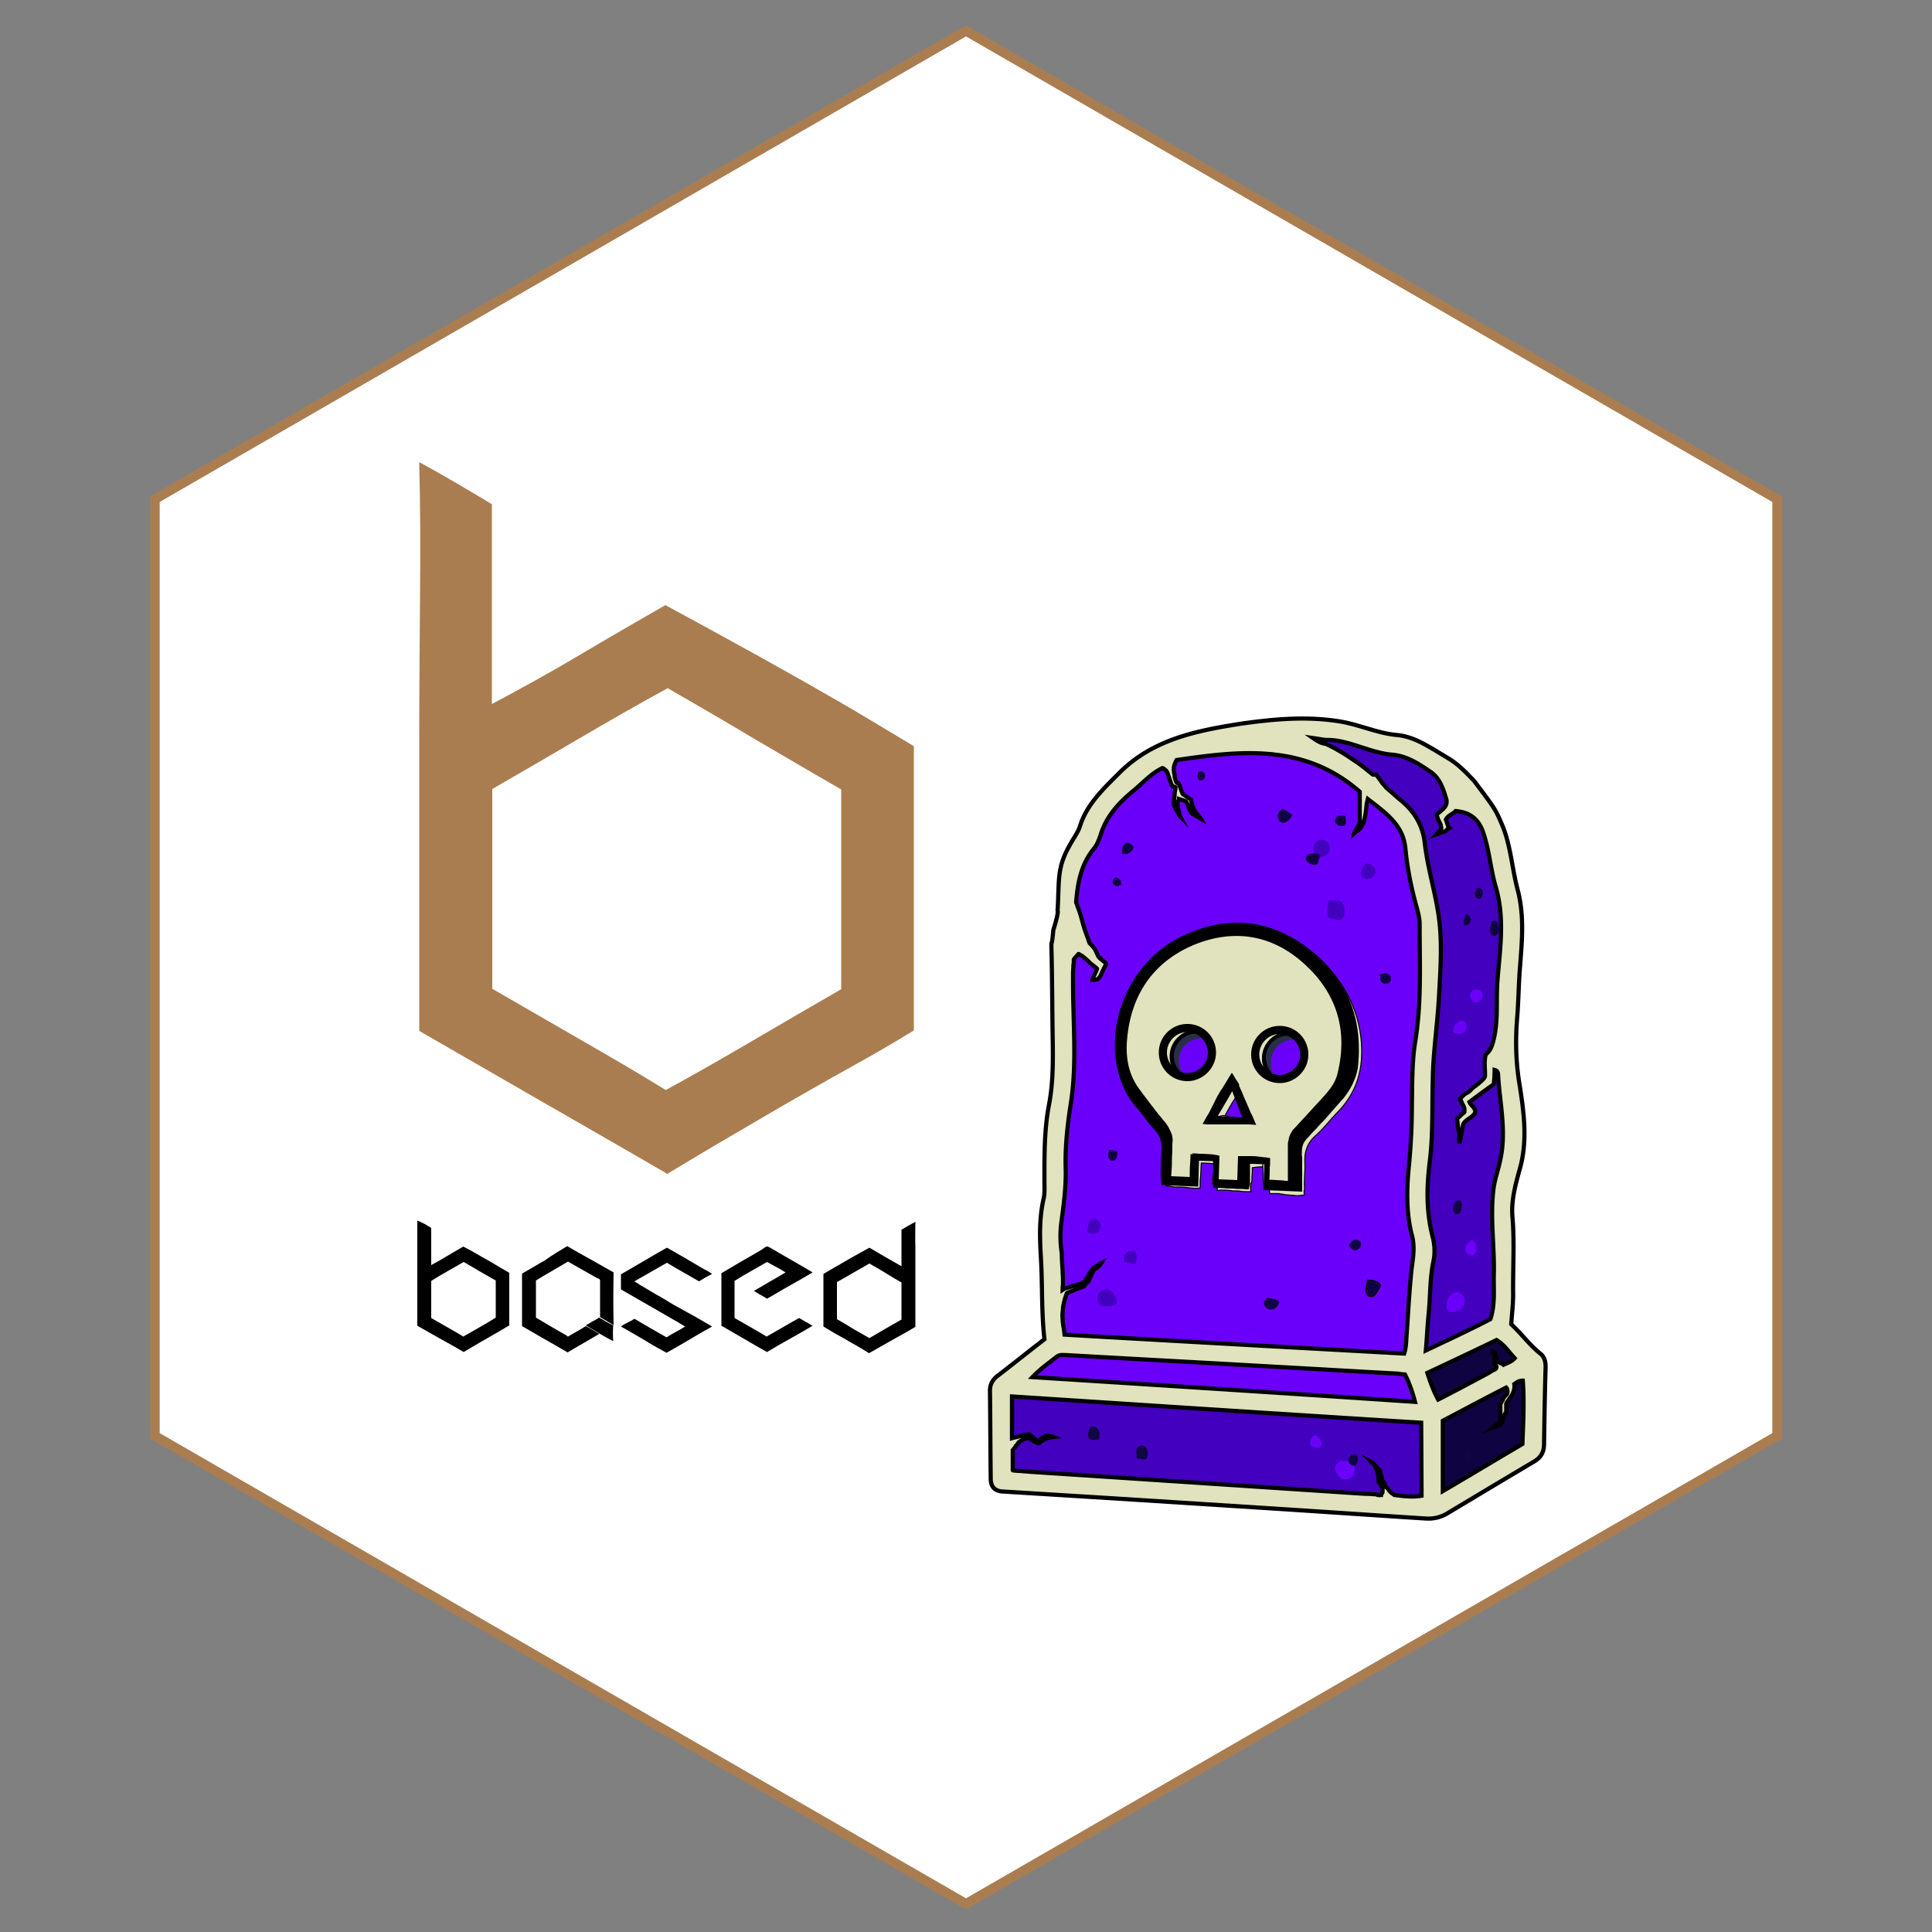<svg xmlns="http://www.w3.org/2000/svg" xmlns:xlink="http://www.w3.org/1999/xlink" xml:space="preserve" id="Capa_1" x="0" y="0" enable-background="new 0 0 500 500" version="1.1" viewBox="0 0 500 500">
  <rect x="0" y="0" width="500" height="500" fill="#808080" stroke="none"/>
  <defs>
    <path id="reuse-0" fill="#fff" stroke="#aa7d50" stroke-miterlimit="10" stroke-width="2.46" d="M40.1 129.2v242.4L250 492.7l209.9-121.1V129.2L250 8z"/>
  </defs>
  <style>
    .st10,.st5,.st6{stroke:#000;stroke-width:.269;stroke-miterlimit:10}.st5,.st6{fill:#6b00fa}.st6{fill:#4300bf}.st10{fill:#100342}.st11{fill:#4300bf}.st12{fill:#6b00fa}.st13{fill:#100342}.st14{fill:#100641}.st15,.st16{fill:#e0e3bd;stroke:#000;stroke-width:.269;stroke-miterlimit:10}.st16{stroke-width:1.077}
  </style>
  <use xlink:href="#reuse-0" stroke-miterlimit="10" stroke-width="2.46"/>
  <defs>
    <filter id="Adobe_OpacityMaskFilter" width="422.2" height="487.5" x="38.9" y="6.6" filterUnits="userSpaceOnUse">
      <feFlood flood-color="#fff" flood-opacity="1" result="back"/>
      <feBlend in="SourceGraphic" in2="back"/>
    </filter>
  </defs>
  <mask id="SVGID_1_" width="422.2" height="487.5" x="38.9" y="6.6" maskUnits="userSpaceOnUse">
    <g filter="url(#Adobe_OpacityMaskFilter)">
      <path fill="none" stroke="#fff" stroke-miterlimit="10" stroke-width="2.46" d="M40.1 129.2v242.4L250 492.7l209.9-121.1V129.2L250 8z"/>
    </g>
  </mask>
  <use xlink:href="#reuse-0" stroke-miterlimit="10" stroke-width="2.46" mask="url(#SVGID_1_)"/>
  <path fill="#aa7d50" d="M127.3 130.5v51.7c7.9-4.2 15.5-8.4 22.9-12.8 7.4-4.4 14.7-8.6 22-12.8 8.1 4.4 16.2 8.8 24.3 13.3 8.1 4.5 16.2 9.1 24.3 13.8l15.7 9.4v73.6c-2.7 1.6-5.3 3.2-7.9 4.7-2.6 1.5-5.4 3.1-8.3 4.7-7.9 4.4-15.8 8.9-23.8 13.6-7.9 4.6-15.9 9.3-23.8 14.1-10.8-6.3-21.5-12.4-32.1-18.5-10.6-6.1-21.3-12.3-32.1-18.5v-75.7c0-12.1.1-24.2.2-36.3.1-12.1.1-23.7-.2-34.7v-.5c6.8 3.7 13 7.4 18.8 10.9zm45.5 47.6c-7.7 4.2-15.2 8.5-22.7 12.9s-15.1 8.8-22.7 13.2v51.7c7.7 4.4 15.2 8.8 22.7 13.1 7.5 4.3 14.9 8.6 22.2 13.1 7.7-4.2 15.2-8.5 22.7-12.9s15.1-8.8 22.7-13.2v-51.7c-7.7-4.4-15.1-8.8-22.5-13.1-7.3-4.4-14.8-8.7-22.4-13.1z"/>
  <path d="M111.6 317.8v9.6c1.5-.8 2.9-1.6 4.2-2.4 1.4-.8 2.7-1.6 4.1-2.4 1.5.8 3 1.6 4.5 2.5 1.5.8 3 1.7 4.5 2.6l2.9 1.7V343l-1.5.9-1.5.9c-1.5.8-2.9 1.7-4.4 2.5-1.5.9-2.9 1.7-4.4 2.6-2-1.2-4-2.3-6-3.4s-4-2.3-6-3.4v-27.2c1.4.5 2.5 1.2 3.6 1.9zm8.4 8.8-4.2 2.4c-1.4.8-2.8 1.6-4.2 2.5v9.6l4.2 2.4c1.4.8 2.8 1.6 4.1 2.4l4.2-2.4c1.4-.8 2.8-1.6 4.2-2.5v-9.6l-4.2-2.4c-1.3-.8-2.7-1.6-4.1-2.4zm26.8-4.1c2 1.2 4 2.3 6 3.4s4 2.3 6 3.4c-.1 4.5-.1 9 0 13.6-.1 0-.2 0-.2-.1-.1 0-.1-.1-.2-.1l-1.5-.9c-.5-.3-1-.6-1.6-.9v-9.6s0-.1-.1-.2-.2-.1-.3-.2c-.1-.1-.2-.1-.3-.1-.1 0-.2-.1-.2-.1-1.2-.7-2.5-1.4-3.7-2.1-1.2-.7-2.5-1.4-3.7-2.1-1.4.8-2.7 1.6-4.1 2.4-1.4.8-2.8 1.6-4.2 2.5v9.6c1.3.8 2.6 1.5 3.9 2.3s2.6 1.5 4 2.3l.2.2c.1.1.2.1.2.1s.1 0 .2-.1.2-.1.3-.2l2.1-1.2c.7-.4 1.4-.8 2-1.2.6.3 1.2.6 1.8 1 .6.4 1.2.7 1.7 1-1.4.8-2.7 1.6-4.1 2.4-1.4.8-2.8 1.6-4.1 2.4-2-1.2-4-2.3-5.9-3.4-2-1.1-3.9-2.3-5.9-3.4v-13.6c2-1.1 3.9-2.3 5.9-3.4 1.9-1.4 3.8-2.5 5.8-3.7zm11.9 20.5c-.1 1.4-.1 2.8 0 4.1-1.2-.6-2.4-1.3-3.6-2-1.2-.7-2.3-1.4-3.5-2.1.6-.3 1.2-.7 1.7-1 .6-.3 1.2-.6 1.7-1 .6.3 1.2.6 1.8 1 .7.4 1.3.7 1.9 1zm13.9-20.1c1.5.8 2.9 1.7 4.4 2.5 1.5.9 2.9 1.7 4.4 2.6.5.3 1 .6 1.5.8.5.3 1 .6 1.4.9-.6.3-1.2.6-1.7.9-.6.3-1.1.7-1.7 1l-4.2-2.4c-1.4-.8-2.8-1.6-4.1-2.4l-4.2 2.4-4.2 2.4c.2.2.4.3.6.4.2.1.4.2.6.4 1.5.9 2.9 1.7 4.4 2.6 1.5.8 2.9 1.7 4.4 2.6 1.3.7 2.5 1.4 3.8 2.1 1.3.7 2.5 1.4 3.9 2.2.4.2.8.5 1.2.7.4.2.8.5 1.2.7-2 1.1-3.9 2.2-5.9 3.4-1.9 1.1-3.9 2.3-5.9 3.4-2-1.1-4-2.2-5.9-3.4-1.9-1.1-3.9-2.3-5.9-3.4.5-.4 1.1-.7 1.7-1 .6-.3 1.2-.6 1.8-1 1.4.8 2.7 1.6 4.1 2.4l4.2 2.4c.8-.5 1.6-1 2.4-1.4.8-.4 1.6-.9 2.4-1.4-.3-.2-.7-.4-1-.6-.3-.2-.7-.4-1-.6-2.4-1.4-4.9-2.8-7.3-4.2-2.4-1.4-4.9-2.8-7.3-4.2v-3.9c2-1.2 4-2.3 6-3.5 1.9-1.1 3.9-2.3 5.9-3.4zm37.7 6.4c-2 1.2-3.9 2.3-5.9 3.4-2 1.1-3.9 2.3-5.9 3.4-.5-.3-1.1-.7-1.7-1-.6-.3-1.1-.7-1.7-1 1.4-.8 2.7-1.6 4.1-2.4 1.4-.8 2.8-1.6 4.1-2.4-.8-.5-1.6-1-2.4-1.4-.8-.4-1.6-.9-2.4-1.3l-4.2 2.4c-1.4.8-2.8 1.6-4.2 2.5v9.6l4.2 2.4c1.4.8 2.8 1.6 4.1 2.4l4.2-2.4c1.4-.8 2.7-1.6 4.2-2.4l3.5 2c-2 1.2-3.9 2.3-5.9 3.4-2 1.1-3.9 2.2-5.9 3.4-2-1.1-3.9-2.2-5.9-3.4-2-1.1-3.9-2.3-5.9-3.4v-13.6l5.1-3c1.7-1 3.5-2 5.2-3 .2-.2.5-.3.7-.5.2-.2.5-.3.7-.4.2 0 .3 0 .5.1l.6.3c1.8 1.1 3.6 2.1 5.5 3.2 1.8 1 3.6 2.1 5.3 3.1zm23.1-11.1c1.1-.7 2.2-1.3 3.5-2v.1c0 2-.1 4.2 0 6.4v20.7c-2 1.2-4 2.3-6 3.4s-4 2.3-6 3.4c-1.5-.9-2.9-1.8-4.4-2.6-1.5-.9-2.9-1.7-4.4-2.5l-1.5-.9-1.5-.9v-13.6l2.9-1.7c1.5-.9 3-1.7 4.5-2.6 1.5-.8 3-1.7 4.5-2.5 1.4.8 2.7 1.6 4.1 2.4l4.2 2.4v-9.5zM225 327l-4.2 2.4c-1.4.8-2.7 1.6-4.2 2.4v9.6c1.4.8 2.8 1.6 4.2 2.5l4.2 2.4c1.4-.8 2.7-1.6 4.1-2.4l4.2-2.4v-9.6c-1.4-.8-2.8-1.6-4.2-2.5-1.3-.8-2.7-1.6-4.1-2.4z"/>
  <g id="Color_Stone_1_">
    <path d="M272.8 333.9c.8-11.3.5-22.9 1.9-34.5.8-6.3 2.1-12.5 2.6-18.8.7-8.6-.2-17.2-.4-25.9-.1-2.5-.3-5.1.3-7.6.3-1.3.8-2.6 2.2-2.9 2.3-.5 1.7-1.8 1.2-3.2-.5-1.6-1-3.1-1.6-4.6-3.2-7.9-.5-15 3.4-21.7 3.3-5.7 7.7-10.8 12.3-15.6 5.1-5.4 11.5-8.1 18.9-8.2 1.4 0 2.8-.1 4.3-.2.7-.1 1.4-.1 2.2-.1.6-.1 1.3 0 2-.1.2-.1.4-.1.6-.2.4 0 .8.1 1.1.1.8.1 1.6.2 2.4.4 1.6.3 3.1.5 4.7.9 3.1.6 6.2 1.3 9.3 2.2 1.7.4 3.3.9 4.9 1.7 2.9 1.6 4.9 4.2 7.6 5.9 1.9 1.2 4 1.9 5.7 3.3 1.9 1.6 3.2 3.8 4.4 6 1.3 2.4 2.6 4.7 3.4 7.3.2.6.4 1.3.6 2 .6 2.7 1 5.5 1.3 8.3.3 2.7.7 5.5 1.6 8.2.2.6.5 1.3.8 1.9.1.3.3.5.3.8 0 .4-.1.8-.1 1.1-.1 8.1-.8 16.2-.9 24.3-.3 13.1-1.2 26.3-2.6 39.4-.3 2.3.1 4.6.6 6.8 1.6 6.6 2 13.1 1.1 19.9-.8 5.7-.8 11.6-1.2 17.4-.2 2.6-1.6 3.7-4.1 3.7-3 .1-5.7-1.2-8.6-1.2-4.1-.1-8.1.9-12.2 1.3-6.8.6-13.3-.6-20-1.4-1.2-.1-2.3-.6-3.5-.6-1.2 0-2.4.1-3.7 0-.6-.1-1.2-.1-1.8-.2-.4-.1-.6-.3-1-.3-1.6-.2-3.2-.2-4.8-.3-1.6-.1-3.2-.2-4.8-.2-3.2-.2-6.5-.3-9.7-.4l-9.7-.3c-.8 0-1.6-.1-2.4-.1-.8 0-1.6-.2-2.4-.1-.2.1-.4.2-.6.2-.8.2-1.7.1-2.4-.1-2.4-.6-3-3.2-3-5.3-.1-1.5.1-2.9.2-4.4-.4-1.3-.4-2.8-.4-4.6z" class="st5"/>
    <path d="M372.1 379.1c-.4 2.8-.1 6-.9 9-.3 1.2-.6 2.3-1.9 2.8-1.2.4-2.1-.1-2.7-1.2-.4-.8-1.2-.7-1.9-.8-6.1-.4-12.2-.8-18.2-1.1-20.8-1.1-41.5-2.2-62.3-3.2-5.8-.3-11.6-.4-17.4-.8-1.6-.1-4.7 0-5.1-2.1-.1-.6-.5-1.2-.6-1.8-.4-1.3-.4-2.8-.4-4.2l-.3-9.7c0-.5 0-1.1-.1-1.6 0-.4-.1-.6-.3-.9-.4-.8-.1-1.7.5-2.4.7-.9 1.7-1.2 2.7-.8 3.3 1.2 6.8 1 10.2 1.2 15.9.9 31.9 1.6 47.9 2.4 14.5.7 29 1.5 43.5 2.2 5 .3 6.9 2.3 6.9 7.4.2 1.8.3 3.5.4 5.6z" class="st6"/>
    <path d="M325.8 350.3c-4.9-.2-9.9-.4-14.7-1.1-3.1-.5-6.1-1.2-9.3-1.6-3.3-.4-6.8-.5-10.1-.5-5.1-.1-10.3-.2-15.3 1.1s-9.8 4-12.4 8.4c4.7 3.4 10.8 3.9 16.6 4.2l10.7.6c26.2 1.5 52.4 2.9 78.6 3-.8-2.5-1.6-5-2.5-7.5-.8-2.2-1.8-4.8-4.4-5.3-.9-.2-1.7 0-2.6.1-1.5 0-3.1-.1-4.6-.2-6.4-.2-12.9-.5-19.3-.7-3.5-.2-7.1-.4-10.7-.5z" class="st5"/>
    <path d="M385.4 345.8c.8-.4 1.7-.9 2.2-1.6.5-.8.5-1.7.6-2.5l.6-10.6c.3-4 .5-8 .4-12-.1-3.8-.4-7.5-.2-11.3.2-3.4.9-6.8 1.3-10.3 1.3-12.2-1.5-24.4-1-36.7.2-4.5.9-9 1.2-13.6.8-12.3-1.3-24.9-6.2-36.2-.4-1-.9-1.9-1.7-2.6-1.1-.9-2.5-1-3.7-1.7-1.7-1-2.3-3.1-3.2-4.8-2.3-4.4-6.6-7.4-11.3-9.1-4.7-1.7-9.6-2.2-14.5-2.6-3.4-.3-6.9-.6-10.3-1-1.7-.2-4.1.4-3.8 2 5 3.7 10.7 6.4 15.9 9.7s10.2 7.6 12.7 13.3c1.1 2.4 1.6 5.1 2.2 7.7 1.6 7.5 3.2 15.1 3.6 22.8.3 5.6-.1 11.3-.5 16.9-.5 7.4-.8 14.8-1.1 22.2-.3 7.4-.5 14.8-.6 22.2-.2 7.4-.2 14.8-.2 22.2 0 3.7.1 7.4.1 11.1 0 1.8.1 3.7.1 5.5.1 1.7-.1 3.6.1 5.4.4 2.6 3.3 2.3 5.2 1.5 3.3-1.5 6.6-3.2 9.9-4.8.4-.3 1.6-1.1 2.2-1.1z" class="st6"/>
    <path d="M371.3 363.6c.2.4.5.8.9.8.3 0 .5-.2.8-.3 2.5-1.7 4.5-3.9 7.2-5.2 1.8-.9 3.8-1.2 5.7-1.8 2.7-.9 5.1-2.5 7.5-4 .9-.5 1.8-1.3 1.7-2.4-.1-.4-.3-.7-.5-1-1.3-1.8-3-3.4-4.8-4.7-.4-.3-.8-.5-1.2-.5-.5-.1-1.1.2-1.6.4a641 641 0 0 0-11.7 5.9c-1.9 1-3.9 2-5.8 3-1.6.8-3 1.4-1.9 3.3 1.3 2.3 2.6 4.4 3.7 6.5zm1.7 23.2c.1.4.1.8.3 1.1.6.6 1.6.3 2.4-.2 6.5-3.7 13-7.3 19.5-11 .6-.4 1.3-.8 1.8-1.4.4-.7.5-1.6.5-2.4l.6-13.1c.1-1.2.1-2.6-.6-3.6-.8-1.1-2.2-1.4-3.5-1.2s-2.5.8-3.6 1.5c-5.2 2.9-10.4 5.8-15.7 8.6-1.7 1-3.8 1.6-3.7 3.9.2 2.6.6 5.3.9 7.9.2 1.7.4 3.3.5 5 .3 1.6.6 3.3.6 4.9z" class="st10"/>
    <path d="M343.5 217.9c1 .9.9 2.6-.2 3.4s-2.8.3-3.3-1 .4-2.8 1.7-3c.7 0 1.3.1 1.8.6zm8.8 7.6c-.1.3-.1.5-.1.8.1.5.4.9.8 1 1.1.6 2.8-.3 3-1.6.1-1.3-1.3-2.5-2.5-2.2-.1-.1-.3.1-.3.2-.6.6-.7 1.1-.9 1.8zm-5.4 7.5h-2.4c-.2 0-.4 0-.6.2-.1.1-.1.3-.2.4-.1.6-.2 1.2-.2 1.9-.1.8-.1 1.7.6 2.1.4.2.9.2 1.3.3.4.1.7.3 1.1.3.8 0 1.2-.8 1.4-1.6.2-.8.2-1.6-.2-2.4-.4-.8-1.1-1.3-1.9-1.2" class="st11"/>
    <path d="M383.3 256.5c-.5-.5-1.2-.5-1.9-.3-.6.2-1 .9-1 1.5 0 .5.4 1.1.8 1.5.6.6 1.7.1 2.1-.5.5-.6.5-1.6 0-2.2zm-3.8 9c-.1-.3-.3-.9-.5-1.1-.3-.3-1-.2-1.3 0l-.9.6-.3.3c-.2.3-.2.5-.3.9 0 .2-.2.9 0 1 .6.4 1.5.5 2.3.2.6-.3 1.1-1.1 1-1.9z" class="st12"/>
    <path d="M286.7 333.6c-1 0-2 .5-2.5 1.3-.5.9-.3 2.1.4 2.7.8.7 3.4.6 4.2-.1s-.3-1.9-.7-3c-.6-.4-1.3-.8-2-1.1m-4-17.7c-.3.9-.6 1.7-.8 2.6-.1.2-.1.4.1.5.2.3.5.3.8.4.8.1 1.7.1 2.2-.5.2-.2.3-.4.3-.6.3-.9.1-1.9-.6-2.4-.8-.5-1.9-.2-2.1.6m12.1 8.3c-.1-.3-.3-.7-.6-.8-.2-.1-.4 0-.6 0h-.6c-.2 0-.3 0-.4.1-.2.1-.4.4-.6.6-.1.1-.2.1-.2.2-.2.3-.2.6-.2 1 0 .1 0 1 .1 1 .5.1 2.4.3 3 .4.3.1-.6.2-.3-.1.1-.1.2-.2.3-.4.1-.7.3-1.4.1-2z" class="st11"/>
    <path d="M346.8 382.4c1 .8 2.7.5 3.4-.5.5-.8.4-1.8.3-2.8-.1-.3-.1-.5-.3-.7-.2-.2-.4-.2-.7-.2-.8-.1-1.4-.1-2.2-.1h-.3c-.3.1-.5.3-.8.5-.5.5-.8 1.2-.6 1.9.2.7.6 1.4 1.2 1.9zm-6.8-10.5c-.8.3-1.1 1.2-.9 2 .4.4 1 .7 1.6.8s1.2-.3 1.3-.9c.1-.5-.2-.9-.4-1.3-.3-.4-.6-.9-1.1-1-.5-.1-1.1.3-.9.8m38.1-37.8c-.9-.3-1.8.1-2.4.8-.6.7-.9 1.6-.9 2.5-.1.5 0 1 .3 1.3.4.5 1.1.5 1.7.4 1.2-.2 2.3-1.1 2.6-2.2.3-1.1-.4-2.6-1.6-2.7.7-.2-.3-.7.3-.1zm3.8-13.6c-1.1.2-2.2 1-2.3 2.2-.1 1.1 1.2 2.2 2.2 1.7 1-1 .9-2.9-.2-3.8" class="st12"/>
    <path d="M346.2 211.3c-.6.2-.9 1-.6 1.6.3.6 1 .9 1.7.9.3 0 .7-.1.9-.4.1-.2.1-.3.1-.5 0-.6 0-1.2-.2-1.8-.6-.1-1.2-.1-1.8.1m-6.1 9.6c-.5.1-1 .1-1.5.3-.4.2-.8.7-.8 1.2.1.6.8 1.1 1.3 1.3.5.2 1.1.4 1.6.1s.3-1 .6-1.5c.1-.2.3-.3.3-.5.1-.4-.4-.6-.8-.7s-.8-.1-1-.4m-7.7-11.4c-.5.3-1 .6-1.3 1.1-.5.9-.1 2.4.9 2.6 1 .2 1.9-.7 2.5-1.6.1-.1.1-.2.1-.3 0-.1-.1-.2-.2-.3-.6-.4-1.2-.9-1.8-1.2-.2-.1-.4-.2-.5 0m-41.2 9.2c-.3.6-.4 1.4-.3 2.2.5.3 1.1.2 1.6 0 .5-.3.9-.6 1.2-1.1.1-.1.2-.2.2-.4s-.1-.4-.3-.6c-.3-.4-.8-.6-1.2-.7-.5-.1-1 .3-1.1.8m-2.5 8.6c-.4.2-.5.9-.2 1.3s.9.5 1.3.5c.3-.1.7-.2.8-.4.2-.4-.1-.9-.4-1.2-.3-.4-.8-.8-1.3-.6m21.6-27.3c-.2.5-.2 1.2-.1 1.8.3.4.9.5 1.3.3.4-.3.6-.8.6-1.3-.1-.6-.8-1.2-1.3-.9m46.8 52.7c-.4.6-.2 1.6.4 2 .6.4 1.6.2 2-.4.2-.3.2-.8.1-1.2-.2-.5-.8-.9-1.4-.9-.6-.1-1.2.2-1.6.6.2.1.4.2.6.2" class="st13"/>
    <path d="M353.9 331.5c-.1.8-.4 1.6-.4 2.4 0 .8.5 1.7 1.3 1.7.7 0 1.2-.6 1.5-1.2.3-.4.5-.8.7-1.2.2-.2.3-.5.2-.8l-.3-.3c-.9-.6-2-.9-3.2-.8" class="st10"/>
    <path d="M349.1 322.2c.3.6.7 1.2 1.3 1.3 1 .3 2.2-.9 1.8-1.9s-2.2-1-2.6 0m-22.4 15c-.4 1 .4 2.2 1.5 2.3 1 .2 2-.7 2.3-1.7.1-.2.1-.4-.1-.5-.1-.2-.3-.2-.5-.3-.9-.2-1.8-.4-2.6-.7l-.3.9" class="st14"/>
    <path d="M287 297.8c-.1.5-.3 1-.2 1.5.1.5.4 1 .9 1.1.5.2 1.1-.3 1.3-.8.2-.5.2-1.1.2-1.7l-1.9-.3" class="st13"/>
    <path d="M281.8 370.3c-.2.7-.4 1.6.2 2.1.6.5 1.6.1 2.4.2.2-.6.2-1.3.1-2-.2-.6-.6-1.3-1.3-1.4-.7-.2-1.4.4-1.4 1.1h.5m11.8 4.6c0 .9 0 1.7.1 2.5.6.1 1.2.2 1.9.3.2 0 .4.1.5-.1s.2-.3.3-.5c.2-.9.2-1.9-.4-2.6-.6-.6-2-.5-2.2.4m55.4 1.6c-.6.5-.9 1.3-.6 2 .3.7 1.3 1.1 1.9.6.3-.6.5-1.2.4-1.9s-1-1.1-1.5-.7m29.3.1c-.1.4-.2.9 0 1.3s.8.7 1.1.4c.2-.1.2-.3.3-.4.2-.5.3-1 .3-1.5-.1-.5-.4-1-.9-1-.5-.1-1 .4-.9.9m-2.8-64.5c-.1.5-.3 1-.2 1.5.1.5.5 1 1 .9.8 0 1.1-.9 1.2-1.7.1-.6.1-1.5-.5-1.8-.6-.3-1.2.4-1.6 1" class="st14"/>
    <path d="M381.8 230.6c-.1.5-.2 1 .1 1.5.2.4.8.7 1.2.4.2-.1.3-.3.4-.5.2-.4.3-.9.2-1.3-.1-.4-.4-.9-.9-.9-.4-.1-.9.4-.8.8m-3.2 7.2c0 .6 0 1.1.1 1.7.8.1 1.6-.5 1.7-1.3.1-.8-.5-1.6-1.3-1.7.1.4-.1.8-.2 1.1m6.8 1.6c-.2.6-.4 1.2-.3 1.9s.8 1.2 1.3 1.1c.8-.2 1-1.3.9-2.2-.1-.6-.1-1.3-.6-1.6-.5-.3-1.4.1-1.2.6" class="st13"/>
  </g>
  <g id="Color_Skull_1_">
    <path d="M302.5 300.4c.9-3.2-.8-6.1-3.3-9-3.8-4.5-7.3-9.2-8.1-15.4-1.8-14.1 6.1-27.9 19.1-32.9a30.7 30.7 0 0 1 36.8 11.5 30.8 30.8 0 0 1 5.4 17.7c0 5.9-1.9 11-6 15.3-2 2-3.7 4.3-5.8 6.2-2.2 1.9-3 4.1-2.9 6.9.1 2.2-.2 4.4-.1 6.6v.4c0 .2-.1.4-.1.5 0 .1 0 1.1.1 1.1-.4 0-.8 0-1.1.1-.4 0-.9.1-1.3 0-.8-.1-1.6-.1-2.4-.2-.2 0-.3 0-.5-.1-.3 0-.6-.1-.9-.1-.1 0-.2-.1-.4-.1h-2.4c0-.3-.1-.6-.1-1-.1-.6-.1-1.3-.1-1.9 0-1.2-.1-2.5-.1-3.7 0-.1 0-.1-.1-.2s-.1-.1-.2-.1c-1.3-.1-2.6 0-3.9.2 0 .8 0 1.5-.1 2.3v.6c0 .3 0 .6-.1.9 0 .1-.1.2-.1.2-.1.1-.1.3-.1.4-.1.6-.1 1.2.1 1.8h-1.2c-.5 0-1 0-1.5-.1-.6-.1-1.2-.1-1.8-.1-.2 0-.5 0-.7-.1-.6 0-1.2-.1-1.8-.1h-.9c-.1 0-.9.1-.9.1 0-.5.1-1.1.1-1.7 0-.3 0-.5.1-.9 0-.3.1-.5.1-.8 0-1.1 0-2.2-.1-3.3-1.4-.3-2.9-.4-4.3-.4-.1 1.2-.1 2.5-.2 3.7-.1.6-.1 1.2-.1 1.9v.5c0 .1 0 .2-.1.3-.1.1-.3.1-.4.1-.8.1-1.6 0-2.3-.1-.3 0-.7-.1-1-.1-.9-.1-1.7-.1-2.6-.1-.3 0-.6-.1-.9-.1-.2-.1-.3-.1-.5-.1-.1 0-.9-.1-.9-.1v-2.1c0-.3-.1-.5.1-.8.1-.1 0-.2 0-.3v-.8c0-.7.1-1.3.1-2 .4.6.4.4.4-.5zm17.5-9.9c.5.1 1 .1 1.5.1.8.1 1.6.1 2.3.2-.3-.8-.5-1.6-.9-2.4-.1-.3-.3-.6-.4-.9-.1-.3-.3-.5-.4-.8-.1-.1-.1-.2-.1-.2-.1-.3-.2-.5-.2-.8-.3-.6-.5-1.3-.8-2-.1-.3-.2-.6-.4-.9 0 .1-.1.2-.1.2-.1.1-.2.2-.2.3-.7 1-1.3 1.9-1.9 3-.3.5-.6 1-.9 1.6a3 3 0 0 0-.4.8c-.1.1-.1.2-.2.3-.1.2-.3.4-.4.6-.2.3-.4.5-.6.9h.9c.3 0 .6 0 .9-.1.1 0 .3-.1.4-.1.2 0 .3 0 .5.1.3 0 .6.1.9.1h.5z" class="st15"/>
    <path d="M301.3 298.9c.9-3.2-.8-6-3.2-8.9-3.8-4.4-7.2-9-8-15.1-1.7-13.8 6-27.3 18.7-32.2 13.3-5.2 28.1-.5 36.1 11.3 3.5 5.2 5.3 11 5.4 17.3 0 5.8-1.8 10.8-5.9 15-1.9 2-3.6 4.3-5.7 6-2.2 1.9-3 4-2.8 6.8.1 2.2-.2 4.3-.1 6.5v.4c0 .2-.1.4-.1.5 0 .1 0 1.1.1 1.1h-1.1c-.4 0-.9.1-1.3 0-.8-.1-1.6-.1-2.3-.2-.2 0-.3 0-.5-.1-.3 0-.6-.1-.9-.1-.1 0-.2-.1-.3-.1h-2.3c0-.3-.1-.6-.1-.9-.1-.6-.1-1.2-.1-1.9 0-1.2-.1-2.4-.1-3.7 0-.1 0-.1-.1-.2s-.1-.1-.2-.1c-1.2-.1-2.5 0-3.8.2 0 .8 0 1.5-.1 2.3v.6c0 .3 0 .6-.1.9 0 .1-.1.2-.1.2-.1.1-.1.3-.1.4-.1.6-.1 1.2.1 1.8h-1.1c-.5 0-1 0-1.5-.1-.6-.1-1.2-.1-1.8-.1-.2 0-.5 0-.7-.1-.6 0-1.1-.1-1.7-.1h-.9c-.1 0-.9.1-.9.1 0-.5.1-1.1.1-1.7 0-.3 0-.5.1-.8 0-.3.1-.5.1-.8 0-1.1 0-2.2-.1-3.2-1.4-.2-2.8-.4-4.2-.4-.1 1.2-.1 2.4-.2 3.7-.1.6-.1 1.2-.1 1.8v.5c0 .1 0 .2-.1.3-.1.1-.3.1-.4.1-.8.1-1.5 0-2.3-.1-.3 0-.7-.1-1-.1-.9-.1-1.7-.1-2.5-.1-.3 0-.5-.1-.9-.1-.2 0-.3-.1-.5-.1-.1 0-.9-.1-.9-.1v-2c0-.3-.1-.5.1-.8.1-.1 0-.2 0-.3v-.8c0-.6.1-1.3.1-2 .1.6.1.4.2-.5zm17.1-9.7c.5.1 1 .1 1.4.1.8.1 1.5.1 2.3.2-.3-.8-.5-1.6-.8-2.4-.1-.3-.3-.6-.4-.9-.1-.3-.3-.5-.4-.8-.1-.1-.1-.2-.1-.2-.1-.3-.2-.5-.2-.8-.3-.6-.5-1.3-.8-2-.1-.3-.2-.6-.4-.9 0 .1-.1.2-.1.2-.1.1-.2.2-.2.3-.6 1-1.3 1.9-1.9 2.9l-.9 1.5a3 3 0 0 0-.4.8c-.1.1-.1.2-.2.3-.1.2-.3.4-.4.6-.2.3-.4.5-.6.8h.9c.3 0 .6 0 .9-.1.1 0 .3-.1.4-.1.2 0 .3 0 .5.1.3 0 .6.1.9.1.2.3.4.3.5.3z" class="st15"/>
  </g>
  <g id="Skull_1_">
    <path d="M339.2 245.9c-9.9-7.9-21-9.2-32.5-4-18.5 8.3-23.4 32.8-12.3 45.1 1.6 1.7 2.7 3.7 4.4 5.4 1.5 1.6 1.9 3.2 1.8 5.3-.2 2.9-.4 5.9 0 9l9.5.4.2-6.7 3.7.1v6.4c0 .2-.1.3-.1.5h1c.6 0 1.2.1 1.9.1.8.1 1.6.1 2.4.1.7.1 1.5.1 2.2.1.4 0 .9.1 1.3.1h.2c.1 0 .2 0 .3-.1 0-.2.1-.4.1-.5v-.1c0-.1 0-.2.1-.2 0-.2.1-.3.1-.4v-5.3l3.7.1-.2 6.7c.6 0 10 .4 10 .4v-8.6c0-.3 0-.5-.1-.8 0-.6 0-1.3.1-1.9.1-.6.3-1.3.8-1.9.1-.1.2-.3.3-.4l.4-.4c.3-.3.5-.6.8-.9.5-.6 1.1-1.1 1.6-1.7.5-.6 1-1.1 1.6-1.7s1-1.1 1.5-1.7c.5-.6 1-1.1 1.5-1.7s1-1.1 1.5-1.7c.3-.3.5-.6.8-.9 1.8-2.3 3.1-4.8 3.6-7.7 1.4-12.4-2.4-22.7-12.2-30.5zm-30.5 52.8h-.6v.8c0 .5-.1 1.1-.1 1.7-.1 1.1-.1 2.3-.1 3.4l-4.8-.2c0-.5.1-1 .1-1.5.1-1.1.1-2.2.1-3.3.1-1.1.1-2.3.1-3.4 0-.4.1-.9.1-1.3 0-.2-.1-.4-.1-.6 0-.2-.1-.4-.1-.6 0-.1-.1-.2-.1-.3-.1-.1-.1-.2-.1-.2-.1-.2-.1-.3-.2-.5-.2-.3-.3-.6-.5-1l-.6-.9c-.1-.2-.3-.4-.4-.5-2.3-2.7-4.4-5.6-6.6-8.5-3.1-4.2-3.6-9.1-3-14 1.3-11.1 7.2-19.2 17.5-23.4 10.3-4.1 20-2.4 28.2 5 8.3 7.5 11.4 17 8.7 28.2-.6 2.9-2.5 4.9-4.3 6.9L335 292l-.3.3c0 .1 0 .1-.1.1s-.1.1-.1.2c-.1.1-.2.2-.2.3-.1.1-.1.1-.1.2s-.1.1-.1.1l-.3.6c-.2.5-.3 1-.4 1.6-.1.3-.1.5-.1.8v9.4c-.1.1-.1 0-.1 0h-.2c-.3 0-.6 0-.9-.1-1.2-.1-2.4-.1-3.6-.2.1-1 .1-2 .1-3 0-.3.1-.7.1-1v-1.6l-.7-.1c-.3-.1-.5-.1-.8-.1-.6-.1-1.1-.1-1.7-.2-.6-.1-1.2-.1-1.8-.1h-3.3l-.2 6.2-4.8-.2.2-6.1c-.3-.1-.6-.1-.9-.2-.6-.1-1.1-.2-1.7-.2s-1.2-.1-1.8-.1c-.6 0-1.2 0-1.8-.1h-.9"/>
    <path d="M320.7 280.7c-.1-.1-.1-.2-.1-.2-.1-.2-.2-.4-.3-.5-.1-.1-.1-.2-.2-.3s-.1-.2-.2-.3c-.2-.3-.4-.7-.6-1-.1-.2-.2-.3-.3-.5 0-.1-.1-.1-.1-.1 0-.1-.1-.1-.1-.1-.1 0-.1 0-.1.1s-.1.1-.1.1-.1.1-.1.2c-.1.1-.1.2-.2.3-.2.3-.4.7-.6 1-.2.3-.4.7-.6 1-.3.4-.5.9-.8 1.3-.1.2-.2.3-.3.4-.1.2-.2.3-.3.5-.1.2-.2.3-.3.5-.1.2-.2.4-.3.5l-.3.6-.3.6-.3.6-.3.6-.3.6-.3.6-.3.6c-.1.2-.2.4-.3.5-.1.2-.2.3-.3.5-.1.2-.2.3-.3.5-.1.2-.2.3-.2.4-.1.1-.2.2-.2.4-.1.1-.1.2-.2.3-.1.1-.1.2-.1.2-.1.1-.1.1-.1.2l-.1.1h.1c.3 0 .6 0 .9.1h10.9l1.9.1h.1c-.1-.3-.3-.6-.4-.9-.3-.8-.6-1.5-1-2.2-.4-.9-.8-1.9-1.2-2.8-.4-.9-.8-1.8-1.1-2.6-.3-.6-.5-1.2-.8-1.7.2.1.1 0 .1-.2 0 .1 0 .1 0 0zm-5.6 8.2c1.3-2.2 2.5-4.2 3.8-6.5.9 2.5 1.7 4.4 2.6 6.8-2.2-.2-4-.3-6.4-.3z"/>
  </g>
  <g id="Stone_1_">
    <path d="M284.6 247.4c0 .3.1.5.1.7m-.1-.7c0 .3.1.5.1.7" class="st16"/>
    <path d="M398.5 350.2c-2.7-2.2-4.8-5.1-7.4-7.5.2-2.7.5-5.2.5-7.7-.1-6.8.4-13.6-.2-20.3-.3-4.1.8-8.1 1.9-12.1 2.2-7.6 1-15.4-.2-22.9-.8-5.3-.9-10.5-.5-15.8.4-4.6.4-9.3.8-13.9.5-6.6 1.1-13-.6-19.6-1.5-5.6-1.8-11.5-4-16.8-1.8-4.2-1.8-4.2-7.3-11.5-4.9-5.2-5.7-5.2-9.9-7.8-3.2-1.9-6.4-3.8-10.3-4.1-5-.5-9.6-2.7-14.6-3.5-8.6-1.4-17.1-.6-25.6.6-11.4 1.8-22.7 4-31.4 12.7-4.1 4.1-8.4 8.1-10.2 13.8-.5 1.6-1.6 3-2.4 4.5-3.7 6.3-2.9 9.2-3.4 17.3.3.6-.8 4.1-1.1 5.1-.5 5.5-.5 2-.5 4.4.2 7.2.2 14.3.3 21.4.1 6.5.3 12.9-.9 19.3-1.3 6.7-1.2 13.5-1.2 20.3 0 1.5.1 3.1-.3 4.5-1.1 5.1-.9 10.1-.6 15.2.4 6.9.1 13.7.9 20.8-4 3.1-7.9 6.2-11.9 9.3-1.4 1-2.2 2.2-2.2 4 .1 7.6.1 15.2.2 22.8 0 2 1 3.2 3.1 3.3l29.1 1.8 37.7 2.4c14.3.9 28.5 1.9 42.8 2.8 1.9.1 3.7-.3 5.4-1.3 7.5-4.5 15-9 22.6-13.5 1.8-1.1 2.5-2.5 2.5-4.6.1-6.6.2-13.2.4-19.8 0-1.5-.3-2.7-1.5-3.6zm-123.8-34c.6-4.5 1.2-9 1.1-13.6-.2-5.9.5-11.7 1.4-17.5 1.2-8.1.8-16.2.6-24.3-.1-3-.1-5.9-.1-8.8 0-.8.1-1.5.1-2.3.1-.4.1-.9.1-1.3 0-.2.2-.4.3-.5.2-.3.5-.5.7-.8l.2-.2c.1 0 .2 0 .2.1 1 .4 2.6 2 2.7 2.1 0 .1 1.9 1.5 1.9 1.6.1.1-1.2 2.7-1.2 2.9 2.3 0 1.7-.8 3.6-4.1.1-.2-1.9-1.6-1.9-1.8-.3-.3-.4-.8-.6-1.1-.2-.5-.4-.9-.7-1.3-.2-.2-.3-.4-.5-.6l-.5-.5c-.1-.1-.2-.2-.2-.4-.1-.2-.2-.4-.2-.6-.2-.5-.4-1-.6-1.6-.4-1-.7-2.1-1-3.2-.3-1.1-.6-2.2-1-3.2-.2-.6-.4-1.1-.6-1.7.4-5.1 1.3-9.9 4.7-14 .8-1 1.2-2.2 1.6-3.3 1.5-5 4.8-8.5 8.7-11.7 2.4-2 4.5-4.4 7.3-5.7.1-.1.3.1.3.1.1.1.2.1.3.2.2.2.4.3.5.5.2.3.3.6.4.9l.3.9c.2.6.4 1.1.6 1.7.1.1.1.2.1.2 0 .1.1.1.1.1s.1.1.2.1c.2.1.4.2.6.2.1 0-.2 1.5-.2 1.6v.3c0 .2-.1.5-.1.7-.1.5-.1 1-.1 1.5 0 .2-.1.4 0 .5.1.2.1.3.2.4.4.9.9 1.7 1.4 2.6-.1-.1-.1-.3-.1-.4-.1-.2-.1-.3-.1-.4-.1-.3-.1-.6-.2-.9-.1-.4-.1-.8-.2-1.2 0-.2-.1-.3-.1-.4 0-.1-.1-.2 0-.3.1-.2.1-.3.2-.4.1-.2.2-.3.2-.5 0 0 .3.1.4.1.1.1.2.1.3.1l.9.3c.1.1.2.1.3.2.1.1.1.2.2.3.3.7.5 1.5.9 2.2.1.1.1.3.2.4.1.1.2.2.3.2.7.4 1.5.9 2.2 1.3-.3-.5-.8-1-1.2-1.5-.6-.8-1.1-1.8-1.2-2.8-.1-.2-.1-.4-.1-.6-.5-.4-1.1-.7-1.6-1.1-.2-.2-.5-.3-.6-.4-.1-.1-.1-.2-.1-.3-.1-.2-.1-.3-.2-.4-.2-.6-.4-1.2-.6-1.7-.1-.2-.1-.4-.3-.4-.1-.1-.2-.1-.3-.1-.2-.1-.2-.3-.3-.5-.1-.2-.1-.5-.2-.7-.1-.2-.1-.4-.1-.6v-.2c-.1-.4-.2-.8-.2-1.1-.1-1 .2-1.9.7-2.8 16.4-2.4 33-4.4 47.4 8.2v7.5c0 .2 0 .5-.1.7-.1.1-.1.1-.1.2-.1.2-.1.3-.2.4-.2.3-.3.5-.5.9-.2.3-.4.6-.5 1 .1-.1.1-.1.2-.1l.2-.2c.1-.1.3-.2.4-.3.3-.2.5-.4.7-.6.1-.1.2-.2.3-.4l.3-.6c.2-.2.3-.4.3-.7.1-.1.1-.2.1-.3.1-.1.1-.2.1-.4.1-.3.1-.5.2-.8.2-1.1.3-2.2.4-3.2l.3-1.2c4.5 3.5 9.1 6.6 9.7 12.7.5 5.2 1.5 10.2 2.9 15.2.4 1.5.8 3 .8 4.5 0 10.1.5 20.1-1.1 30.1-.9 5.3-.8 10.9-.9 16.3 0 5.8-.3 11.6-.9 17.4-.5 5.7-.5 11.3.9 16.7.8 2.9.3 5.8-.1 8.8-.6 5.8-.9 11.6-1.3 17.4-.1 1.4-.1 2.9-.6 4.4-29.3-1.6-58.5-3.2-87.9-4.9l-.1-1c-.1-.4-.1-.8-.2-1.1-.1-.8-.2-1.5-.2-2.2-.1-.8 0-1.5.1-2.2v-.3c0-.3.1-.6.1-.8.1-.3.1-.6.2-.9.2-.6.3-1.3.6-1.9.1-.1.1-.2.1-.3.1-.1.2-.1.3-.2 1.4-.5 2.7-1.1 4.1-1.6.2-.1.2-.3.3-.4.1-.2.2-.3.4-.5.1-.1.3-.2.4-.3.2-.2.3-.5.4-.8.2-.4.4-.9.6-1.3l.3-.6c0-.1 0-.1.1-.2.2-.3.5-.5.8-.6.5-.4.9-.8 1.2-1.3-.4.2-.8.5-1.2.8l-.6.3c-.1 0-.1 0-.2.1-.1 0-.1.1-.1.1-.1.1-.2.3-.3.4-.2.3-.4.6-.6 1-.3.4-.5.8-.8 1.2-.3.4-.4.9-.9 1.1-.1.1-.3.1-.4.2-1.3.4-2.7.9-4.1 1.3a3 3 0 0 0-.8.4v-.5c.1-.3 0-.5.1-.8V331c0-.8-.1-1.5-.1-2.2-.1-1.5-.2-2.9-.2-4.3-.4-2.7-.5-5.5-.1-8.3zm-1.2 34.9c.8-.6 1.7-.4 2.6-.4 17.3 1 34.6 1.9 51.8 2.9 11.3.6 22.6 1.3 34 1.9.5.1 1.1.2 1.7.2 1.1 2.2 1.9 4.4 2.6 7.1-33-2.2-65.7-4.3-99-6.4 2.2-2.3 4.3-3.7 6.3-5.3zm94.4 36c-2.4.4-4.8.1-7-.2-.1 0-.2-.1-.3-.2-.1-.1-.2-.1-.3-.2-.2-.1-.3-.3-.5-.4-.3-.3-.5-.8-.9-1.1-.1-.1-.3-.2-.3-.3-.1-.2-.2-.4-.2-.6 0-.1 0-.1-.1-.2s-.1-.1-.1-.2c-.3-.3-.5-.6-.6-1-.1-.1-.1-.3-.1-.4.1-.3-.1-.6-.2-.9-.1-.3-.1-.5-.2-.8 0-.1-.1-.2-.1-.2-.1-.2-.3-.3-.4-.4-.4-.4-.8-.8-1.1-1.2-.2-.2-.3-.3-.5-.4l.3.3.3.3c.2.2.3.4.4.8 0 .1.1.3.2.4.2.3.3.6.3.9.1.4.2.9.2 1.3.1.4.1.8.1 1.2l.3.1c.1.1.1.2.1.3.1.3.3.5.4.8.1.1.1.2.2.3v.9c0 .1 0 .3-.1.4-.1.2-.3.3-.3.5-.2 0-.5.1-.8 0-.1 0-.1 0-.2-.1-.4-.1-.7-.1-1.1-.1-.7-.1-1.4-.1-2.1-.1l-18.2-1.2-18.2-1.2-18.2-1.2-18.2-1.2-9.2-.6-4.6-.3c-.8-.1-1.5-.1-2.3-.2-.2 0-2.2-.1-2.2-.2v-5.2l.1-.1.1-.1c.1-.1.1-.2.2-.3.2-.2.3-.4.4-.6.2-.2.4-.4.5-.6.1-.1.1-.2.2-.3.1-.1.3-.2.4-.3.2-.1.3-.2.5-.3a3 3 0 0 1 1-.4c.3-.1.5-.2.8-.1l.6.3c.6.4 1.2.9 1.9 1 .2.1.2-.1.3-.2.3-.3.6-.5.9-.6.1-.1.2-.1.2-.1.2-.1.3-.2.5-.3.6-.3 1.3-.3 2-.4-.5-.2-1-.3-1.6-.3-.3 0-.6 0-.9.2l-.1.1c-.1.1-.2.1-.2.2l-.5.3c-.1 0-.1.1-.1.1-.1.1-.2.1-.3.2-.1.1-.2.2-.3.2-.1 0-.2-.1-.3-.1-.1-.1-.2-.1-.2-.1-.2-.1-.3-.2-.4-.3-.4-.3-.9-.8-1.3-1.1-.1-.1-.1-.1-.2-.1h-.2c-.2.1-.3.1-.5.1-.1 0-.2.1-.3.1h-.2c-.2 0-.3.1-.5.1-.2.1-.5.1-.7.2-.7.2-1.3.3-2 .5v-10.8c35.3 2.3 70.5 4.6 105.9 6.8l.1 18.9zm-10.1-184.4-1.6-2.2h-.7c-.1 0-.2-.1-.3-.1l-1.6-1.3c-1.1-.9-2.2-1.7-3.3-2.4-2.3-1.6-4.6-3-7.2-4.2-1.1-.1-2-.6-3.3-1.5 1.4.2 2.4.4 3.3.5 3.3-.1 6.5 1 9.6 2 2.5.8 5 1.6 7.5 1.8 3.9.3 7 2.4 10.1 4.5 2.4 1.7 3.2 4.4 4 7 .5 2-1.3 2.9-2.5 4v.2c0 .1.1.2.1.3.1.2.2.4.2.6l.6 1.2c.1.2.2.4.2.6s.1.5.1.7c0 .1-.2.2-.2.3-.3.4-.7.9-1 1.2l2.3-.8.4-.4c.2-.1.3-.3.5-.4-.2-.1-.2-.2-.2-.3-.1-.2-.1-.5-.2-.7-.1-.2-.1-.4-.2-.6 0-.1-.1-.2-.1-.3 0-.1-.1-.3-.1-.3.6-1.2 1.9-1.4 2.5-2.2 4 .3 6.2 2.4 7.3 6 1.5 4.6 1.8 9.4 3.2 14 2.3 8.2.9 16.3.3 24.4-.3 4.7.2 9.5-.8 14.1-.4 1.8-.8 3.4-2.2 4.5-.5 2-.1 3.8-.2 5.7-.2.5-.7 1-1.1 1.3-.4.4-.8.7-1.2 1l-.1.1c-.4.3-.8.5-1.1.9l-.5.5c-.2.2-.4.3-.6.4-.4.2-.8.5-1.1.8-.1.1-.3.2-.3.3l-.2.2-.2.2s-.1.1-.1.2.1.1.1.1c.3.3.4.8.6 1.2.1.1.2.2.2.4.1.1.1.1.1.2.1.2.2.4.2.6v.3c-.1.2.1.4-.1.6-.2.2-.5.4-.7.6l-.3.3c-.2.2-.5.4-.7.6l-.1.1c-.1.1-.1.2 0 .3.2 1.2.3 2.4.5 3.6 0 .2.1.4.1.6-.1.2-.1.3-.1.5 0 .5.1 1 .1 1.4l1-5c.8-1.4 2.6-1.7 3.1-3.1 0-1.2-1.1-1.6-1.5-2.6 2-1.5 4-3 6.3-4.6.1-1.1.2-2.4.2-3.7.8.2.9.8.9 1.2.4 7.3 2.2 14.5.6 21.9-.5 2.6-1.5 5.2-1.8 7.8-.9 7.4.3 14.8.1 22.2-.1 3.7.4 7.5-.9 11.4-5.4 2.8-10.8 5.3-16.7 8.1.3-3.3.4-6.2.7-9.1.5-4.7.3-9.5 1.3-14.1.4-2 .3-4.1-.2-6.1-1.7-6.5-1.6-12.9-.8-19.4.9-7.1.6-14.3.8-21.4.1-7.2 1.2-14.2 1.6-21.4.4-7.5 1-15-.3-22.4-1-5.9-2.7-11.6-3.4-17.6-.5-4.4-2.7-8.1-6.2-10.9-1.3-1.1-2.5-2.2-3.8-3.3-.3-.5-.6-.7-.9-1.1l-.1-.1c-.1-.1-.1-.2-.2-.4m28.6 147.7.1.1s.1 0 .1.1c.1 0 .2.1.2.1.1.1.2.2.2.3 0 .2.1.3.1.5 0 .4.1.8 0 1.2 0 .2 0 .4-.1.6v.2c0 .1.1.1.2.2.2.1.3.2.3.3.1.1.1.2.1.3 0 .1-.1.2-.1.3-.1.2-.3.3-.5.4-.5.2-1 .5-1.4.8-4.3 2.3-8.6 4.6-13.1 6.9-1.2-2.2-2-4.4-2.8-6.9 6-2.8 11.9-5.6 17.9-8.5 2 1.2 3.2 3.1 4.7 4.7-.8.9-1.8 1.2-2.9 1.7-.1-.1-.2-.1-.3-.2-.1-.1-.3-.2-.4-.2s-.2-.2-.4-.2c-.2-.1-.4-.2-.5-.3-.1-.1-.1-.1-.1-.2-.1-.2-.1-.4-.1-.6-.1-.3-.1-.5-.2-.8-.1-.2-.2-.5-.2-.7l-1.1-.4 1.1.4m2.9 14.4v-.8c0-.2 0-.4.1-.5.1-.1.1-.2.1-.2 0-.1.1-.1.1-.1.2-.3.3-.5.5-.8.9-1.1 1.5-2.3 1.3-3.8.6-.4 1.2-.9 2.2-.9.4 5.3.1 10.8-.1 16.4-6.8 4-13.6 8.1-20.6 12.2v-18.2c5.5-2.9 10.9-5.8 16.4-8.6.2.2.3.5.3.8.1.2 0 .4 0 .5 0 .1-.1.2-.1.3 0 .1-.1.1-.1.2l-.2.2-.3.3c-.1.1-.2.3-.3.4-.1.1-.1.1-.1.2-.1.1-.1.2-.1.3-.2.3-.3.6-.5.9-.1.1-.2.3-.2.4 0 .1 0 .1.1.2v2.1c0 .4.1.7.1 1.1 0 .3-.1.6-.2.9l-.2.2-.1.1-.1.1c-.4.4-.9.8-1.3 1.1.3-.1.6-.1.9-.3.2-.1.4-.3.7-.4.1 0 .1-.1.2-.1h.1c.1-.2.2-.3.3-.5.1-.1.1-.2.1-.3s.1-.2.1-.3c0-.1.1-.1.1-.2.1-.2.1-.4.2-.6.1-.1.1-.2.1-.3 0-.1.1-.1.1-.2s0-.2.1-.3c0-.1.1-.2.2-.3h.1v-1.2z" class="st16"/>
  </g>
  <g id="Eyes_B_1_">
    <path d="M328.3 270.4a7.23 7.23 0 0 0-.5 6.7c.3.6.6 1.2 1.2 1.6 1.2.7 2.7.1 3.9-.6 1.6-.9 3.3-1.9 3.9-3.6.5-1.2.3-2.7-.3-3.9-.3-.8-.8-1.4-1.3-2-.4-.4-.7-.9-1.3-.9-1.3-.2-2.8.2-3.9.9-.7.6-1.3 1.2-1.7 1.8zm-24.5.4c-.4.8-.8 1.6-.8 2.4-.1 1.5.6 2.8 1.2 4.1.1.3.3.5.5.7.2.2.5.2.8.3 2.7.4 5.5-.7 7.2-2.8.3-.4.6-.9.8-1.3.2-.8.2-1.5.2-2.3-.1-1.1-.2-2.3-1-3.1-.4-.4-.9-.6-1.3-.9-.6-.3-1.3-.7-1.9-.9-.5-.1-1.1.1-1.5.2-1.1.4-2.1 1.1-2.9 2-.2.3-.4.5-.6.8-.1.2-.2.3-.3.4-.2.1-.3.3-.4.4z" class="st5"/>
    <path fill="#272f49" d="m330.5 279.2-1.6-.3c-.2-.3-.4-.6-.5-.9-.2-.3-.2-.6-.4-.9a6.95 6.95 0 0 1 .3-6.5 6.9 6.9 0 0 1 3.6-2.9c.6-.2 1.3-.3 1.9-.1.4.1.8.4 1.1.7.2.2.3.3.4.5.1.2.3.3.4.5-.2 0-.3-.1-.5-.1s-.4-.1-.5-.1a5.8 5.8 0 0 0-5.8 5.8c-.1 1.8.5 3.3 1.6 4.3zm-25.6-.9c-.1 0-.2-.3-.2-.4-.1-.1-.2-.3-.2-.4-.1-.3-.3-.6-.3-.9-.1-.3-.1-.6-.2-.9-.1-.4-.2-.8-.3-1.1a6 6 0 0 1-.2-2.3c.1-1.3.8-2.5 1.8-3.4 1-.9 2.2-1.5 3.5-1.8.4-.1.9-.2 1.3-.1.5.1 1 .4 1.4.9.2.2.4.4.5.6.1.1.2.2.1.3-.1.1-.1.1-.2.1-.2 0-.4-.1-.5-.1-.2 0-.4-.1-.5-.1a5.8 5.8 0 0 0-4.2 9.8c-.2.1-1.8-.2-1.8-.2z"/>
    <path d="M307.3 279.8c-4.1 0-7.4-3.3-7.4-7.4 0-4.1 3.3-7.4 7.4-7.4 4.1 0 7.4 3.3 7.4 7.4 0 4-3.4 7.4-7.4 7.4zm0-12.7c-2.9 0-5.3 2.4-5.3 5.3s2.4 5.3 5.3 5.3 5.3-2.4 5.3-5.3c-.1-3-2.4-5.3-5.3-5.3zm23.9 13.2c-4.1 0-7.4-3.3-7.4-7.4 0-4.1 3.3-7.4 7.4-7.4 4.1 0 7.4 3.3 7.4 7.4 0 4.1-3.4 7.4-7.4 7.4zm0-12.7c-2.9 0-5.3 2.4-5.3 5.3s2.4 5.3 5.3 5.3 5.3-2.4 5.3-5.3a5.4 5.4 0 0 0-5.3-5.3z"/>
    <path d="M303.8 277.1c-.8-1.1-1.1-2.4-1.1-3.7 0-3.8 3.1-6.9 6.9-6.9h.2c.4.4.9.8 1.2 1.2-.5-.1-.9-.2-1.4-.2a5.8 5.8 0 0 0-4.2 9.8l-1.6-.2zm25.6 1-1.6-.3a6.9 6.9 0 0 1 5.3-10.8l1.4 1.1c-.3-.1-.7-.1-1.1-.1a5.8 5.8 0 0 0-5.8 5.8c.1 1.8.8 3.2 1.8 4.3z"/>
  </g>
</svg>
